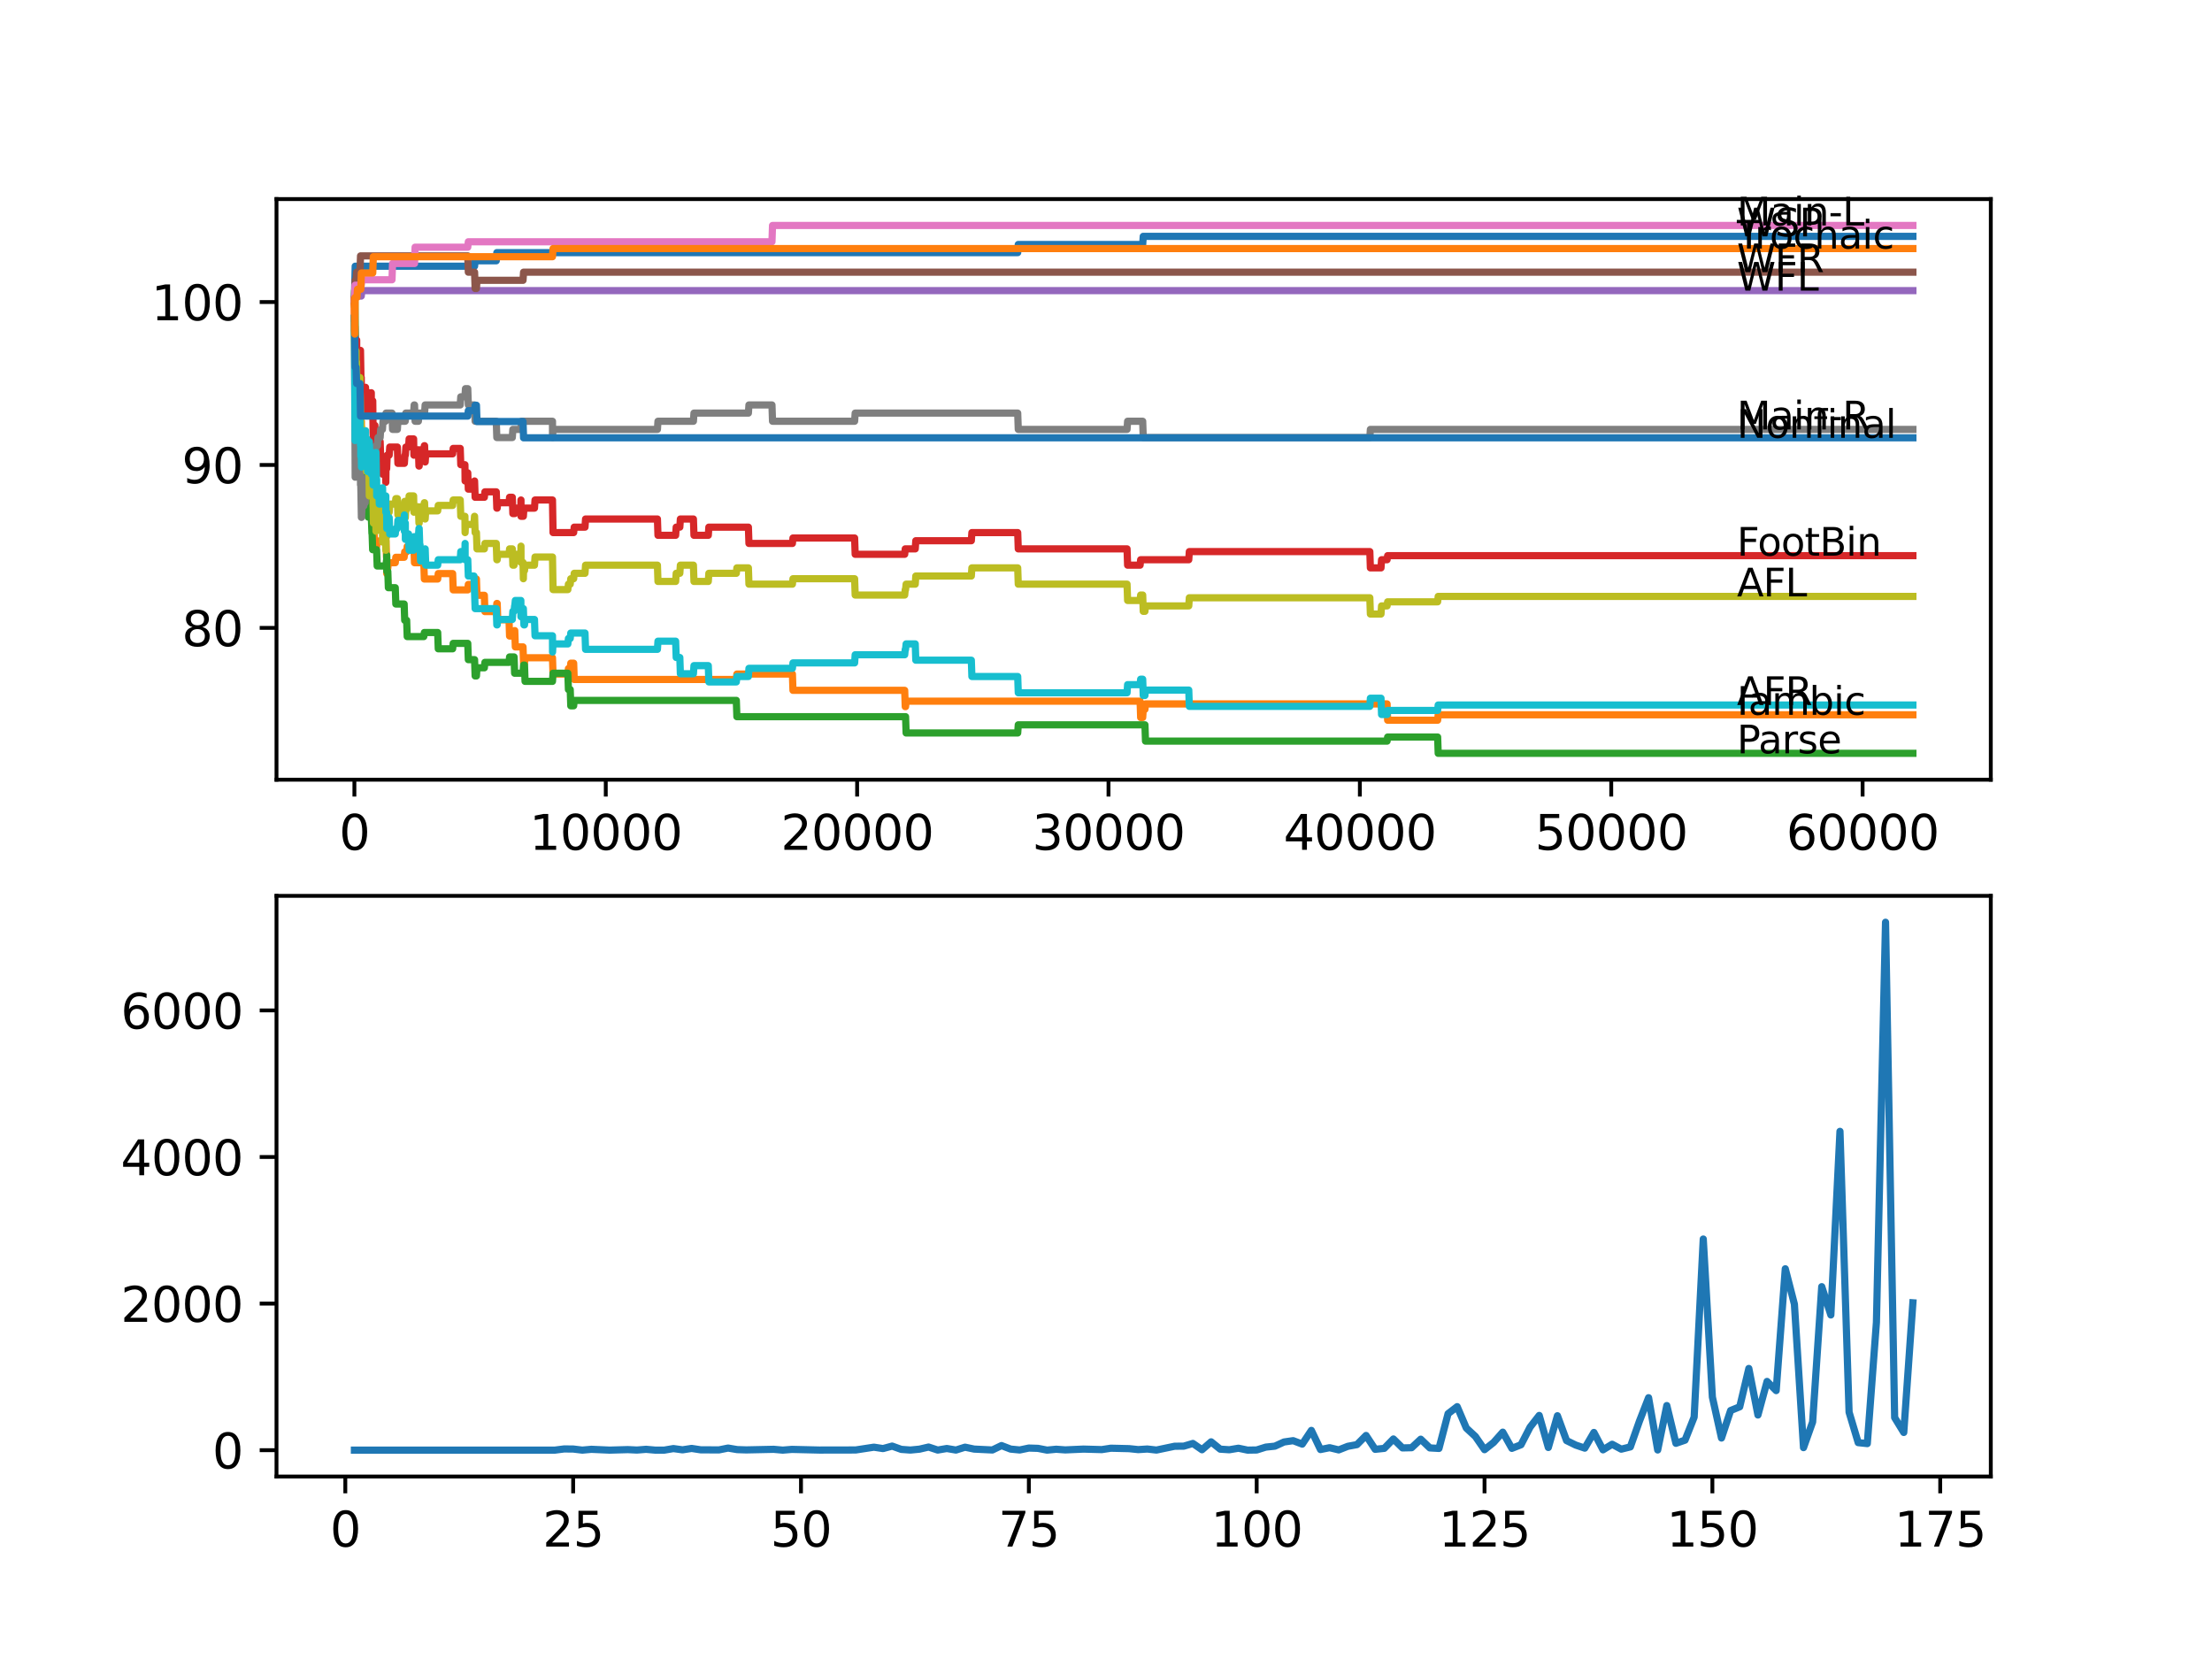 <?xml version="1.0" encoding="utf-8" standalone="no"?>
<!DOCTYPE svg PUBLIC "-//W3C//DTD SVG 1.1//EN"
  "http://www.w3.org/Graphics/SVG/1.1/DTD/svg11.dtd">
<svg xmlns:xlink="http://www.w3.org/1999/xlink" width="460.8pt" height="345.6pt" viewBox="0 0 460.8 345.6" xmlns="http://www.w3.org/2000/svg" version="1.1">
 <defs>
  <style type="text/css">*{stroke-linejoin: round; stroke-linecap: butt}</style>
 </defs>
 <g id="figure_1">
  <g id="patch_1">
   <path d="M 0 345.6 
L 460.8 345.6 
L 460.8 0 
L 0 0 
z
" style="fill: #ffffff"/>
  </g>
  <g id="axes_1">
   <g id="patch_2">
    <path d="M 57.6 162.432 
L 414.72 162.432 
L 414.72 41.472 
L 57.6 41.472 
z
" style="fill: #ffffff"/>
   </g>
   <g id="matplotlib.axis_1">
    <g id="xtick_1">
     <g id="line2d_1">
      <defs>
       <path id="m7622528034" d="M 0 0 
L 0 3.5 
" style="stroke: #000000; stroke-width: 0.8"/>
      </defs>
      <g>
       <use xlink:href="#m7622528034" x="73.827" y="162.432" style="stroke: #000000; stroke-width: 0.8"/>
      </g>
     </g>
     <g id="text_1">
      <!-- 0 -->
      <g transform="translate(70.646 177.03)scale(0.1 -0.1)">
       <defs>
        <path id="DejaVuSans-30" d="M 2034 4250 
Q 1547 4250 1301 3770 
Q 1056 3291 1056 2328 
Q 1056 1369 1301 889 
Q 1547 409 2034 409 
Q 2525 409 2770 889 
Q 3016 1369 3016 2328 
Q 3016 3291 2770 3770 
Q 2525 4250 2034 4250 
z
M 2034 4750 
Q 2819 4750 3233 4129 
Q 3647 3509 3647 2328 
Q 3647 1150 3233 529 
Q 2819 -91 2034 -91 
Q 1250 -91 836 529 
Q 422 1150 422 2328 
Q 422 3509 836 4129 
Q 1250 4750 2034 4750 
z
" transform="scale(0.016)"/>
       </defs>
       <use xlink:href="#DejaVuSans-30"/>
      </g>
     </g>
    </g>
    <g id="xtick_2">
     <g id="line2d_2">
      <g>
       <use xlink:href="#m7622528034" x="126.192" y="162.432" style="stroke: #000000; stroke-width: 0.8"/>
      </g>
     </g>
     <g id="text_2">
      <!-- 10000 -->
      <g transform="translate(110.286 177.03)scale(0.1 -0.1)">
       <defs>
        <path id="DejaVuSans-31" d="M 794 531 
L 1825 531 
L 1825 4091 
L 703 3866 
L 703 4441 
L 1819 4666 
L 2450 4666 
L 2450 531 
L 3481 531 
L 3481 0 
L 794 0 
L 794 531 
z
" transform="scale(0.016)"/>
       </defs>
       <use xlink:href="#DejaVuSans-31"/>
       <use xlink:href="#DejaVuSans-30" x="63.623"/>
       <use xlink:href="#DejaVuSans-30" x="127.246"/>
       <use xlink:href="#DejaVuSans-30" x="190.869"/>
       <use xlink:href="#DejaVuSans-30" x="254.492"/>
      </g>
     </g>
    </g>
    <g id="xtick_3">
     <g id="line2d_3">
      <g>
       <use xlink:href="#m7622528034" x="178.556" y="162.432" style="stroke: #000000; stroke-width: 0.8"/>
      </g>
     </g>
     <g id="text_3">
      <!-- 20000 -->
      <g transform="translate(162.65 177.03)scale(0.1 -0.1)">
       <defs>
        <path id="DejaVuSans-32" d="M 1228 531 
L 3431 531 
L 3431 0 
L 469 0 
L 469 531 
Q 828 903 1448 1529 
Q 2069 2156 2228 2338 
Q 2531 2678 2651 2914 
Q 2772 3150 2772 3378 
Q 2772 3750 2511 3984 
Q 2250 4219 1831 4219 
Q 1534 4219 1204 4116 
Q 875 4013 500 3803 
L 500 4441 
Q 881 4594 1212 4672 
Q 1544 4750 1819 4750 
Q 2544 4750 2975 4387 
Q 3406 4025 3406 3419 
Q 3406 3131 3298 2873 
Q 3191 2616 2906 2266 
Q 2828 2175 2409 1742 
Q 1991 1309 1228 531 
z
" transform="scale(0.016)"/>
       </defs>
       <use xlink:href="#DejaVuSans-32"/>
       <use xlink:href="#DejaVuSans-30" x="63.623"/>
       <use xlink:href="#DejaVuSans-30" x="127.246"/>
       <use xlink:href="#DejaVuSans-30" x="190.869"/>
       <use xlink:href="#DejaVuSans-30" x="254.492"/>
      </g>
     </g>
    </g>
    <g id="xtick_4">
     <g id="line2d_4">
      <g>
       <use xlink:href="#m7622528034" x="230.921" y="162.432" style="stroke: #000000; stroke-width: 0.8"/>
      </g>
     </g>
     <g id="text_4">
      <!-- 30000 -->
      <g transform="translate(215.015 177.03)scale(0.1 -0.1)">
       <defs>
        <path id="DejaVuSans-33" d="M 2597 2516 
Q 3050 2419 3304 2112 
Q 3559 1806 3559 1356 
Q 3559 666 3084 287 
Q 2609 -91 1734 -91 
Q 1441 -91 1130 -33 
Q 819 25 488 141 
L 488 750 
Q 750 597 1062 519 
Q 1375 441 1716 441 
Q 2309 441 2620 675 
Q 2931 909 2931 1356 
Q 2931 1769 2642 2001 
Q 2353 2234 1838 2234 
L 1294 2234 
L 1294 2753 
L 1863 2753 
Q 2328 2753 2575 2939 
Q 2822 3125 2822 3475 
Q 2822 3834 2567 4026 
Q 2313 4219 1838 4219 
Q 1578 4219 1281 4162 
Q 984 4106 628 3988 
L 628 4550 
Q 988 4650 1302 4700 
Q 1616 4750 1894 4750 
Q 2613 4750 3031 4423 
Q 3450 4097 3450 3541 
Q 3450 3153 3228 2886 
Q 3006 2619 2597 2516 
z
" transform="scale(0.016)"/>
       </defs>
       <use xlink:href="#DejaVuSans-33"/>
       <use xlink:href="#DejaVuSans-30" x="63.623"/>
       <use xlink:href="#DejaVuSans-30" x="127.246"/>
       <use xlink:href="#DejaVuSans-30" x="190.869"/>
       <use xlink:href="#DejaVuSans-30" x="254.492"/>
      </g>
     </g>
    </g>
    <g id="xtick_5">
     <g id="line2d_5">
      <g>
       <use xlink:href="#m7622528034" x="283.285" y="162.432" style="stroke: #000000; stroke-width: 0.8"/>
      </g>
     </g>
     <g id="text_5">
      <!-- 40000 -->
      <g transform="translate(267.379 177.03)scale(0.1 -0.1)">
       <defs>
        <path id="DejaVuSans-34" d="M 2419 4116 
L 825 1625 
L 2419 1625 
L 2419 4116 
z
M 2253 4666 
L 3047 4666 
L 3047 1625 
L 3713 1625 
L 3713 1100 
L 3047 1100 
L 3047 0 
L 2419 0 
L 2419 1100 
L 313 1100 
L 313 1709 
L 2253 4666 
z
" transform="scale(0.016)"/>
       </defs>
       <use xlink:href="#DejaVuSans-34"/>
       <use xlink:href="#DejaVuSans-30" x="63.623"/>
       <use xlink:href="#DejaVuSans-30" x="127.246"/>
       <use xlink:href="#DejaVuSans-30" x="190.869"/>
       <use xlink:href="#DejaVuSans-30" x="254.492"/>
      </g>
     </g>
    </g>
    <g id="xtick_6">
     <g id="line2d_6">
      <g>
       <use xlink:href="#m7622528034" x="335.65" y="162.432" style="stroke: #000000; stroke-width: 0.8"/>
      </g>
     </g>
     <g id="text_6">
      <!-- 50000 -->
      <g transform="translate(319.744 177.03)scale(0.1 -0.1)">
       <defs>
        <path id="DejaVuSans-35" d="M 691 4666 
L 3169 4666 
L 3169 4134 
L 1269 4134 
L 1269 2991 
Q 1406 3038 1543 3061 
Q 1681 3084 1819 3084 
Q 2600 3084 3056 2656 
Q 3513 2228 3513 1497 
Q 3513 744 3044 326 
Q 2575 -91 1722 -91 
Q 1428 -91 1123 -41 
Q 819 9 494 109 
L 494 744 
Q 775 591 1075 516 
Q 1375 441 1709 441 
Q 2250 441 2565 725 
Q 2881 1009 2881 1497 
Q 2881 1984 2565 2268 
Q 2250 2553 1709 2553 
Q 1456 2553 1204 2497 
Q 953 2441 691 2322 
L 691 4666 
z
" transform="scale(0.016)"/>
       </defs>
       <use xlink:href="#DejaVuSans-35"/>
       <use xlink:href="#DejaVuSans-30" x="63.623"/>
       <use xlink:href="#DejaVuSans-30" x="127.246"/>
       <use xlink:href="#DejaVuSans-30" x="190.869"/>
       <use xlink:href="#DejaVuSans-30" x="254.492"/>
      </g>
     </g>
    </g>
    <g id="xtick_7">
     <g id="line2d_7">
      <g>
       <use xlink:href="#m7622528034" x="388.014" y="162.432" style="stroke: #000000; stroke-width: 0.8"/>
      </g>
     </g>
     <g id="text_7">
      <!-- 60000 -->
      <g transform="translate(372.108 177.03)scale(0.1 -0.1)">
       <defs>
        <path id="DejaVuSans-36" d="M 2113 2584 
Q 1688 2584 1439 2293 
Q 1191 2003 1191 1497 
Q 1191 994 1439 701 
Q 1688 409 2113 409 
Q 2538 409 2786 701 
Q 3034 994 3034 1497 
Q 3034 2003 2786 2293 
Q 2538 2584 2113 2584 
z
M 3366 4563 
L 3366 3988 
Q 3128 4100 2886 4159 
Q 2644 4219 2406 4219 
Q 1781 4219 1451 3797 
Q 1122 3375 1075 2522 
Q 1259 2794 1537 2939 
Q 1816 3084 2150 3084 
Q 2853 3084 3261 2657 
Q 3669 2231 3669 1497 
Q 3669 778 3244 343 
Q 2819 -91 2113 -91 
Q 1303 -91 875 529 
Q 447 1150 447 2328 
Q 447 3434 972 4092 
Q 1497 4750 2381 4750 
Q 2619 4750 2861 4703 
Q 3103 4656 3366 4563 
z
" transform="scale(0.016)"/>
       </defs>
       <use xlink:href="#DejaVuSans-36"/>
       <use xlink:href="#DejaVuSans-30" x="63.623"/>
       <use xlink:href="#DejaVuSans-30" x="127.246"/>
       <use xlink:href="#DejaVuSans-30" x="190.869"/>
       <use xlink:href="#DejaVuSans-30" x="254.492"/>
      </g>
     </g>
    </g>
   </g>
   <g id="matplotlib.axis_2">
    <g id="ytick_1">
     <g id="line2d_8">
      <defs>
       <path id="m849cda54c0" d="M 0 0 
L -3.5 0 
" style="stroke: #000000; stroke-width: 0.8"/>
      </defs>
      <g>
       <use xlink:href="#m849cda54c0" x="57.6" y="130.8" style="stroke: #000000; stroke-width: 0.8"/>
      </g>
     </g>
     <g id="text_8">
      <!-- 80 -->
      <g transform="translate(37.875 134.6)scale(0.1 -0.1)">
       <defs>
        <path id="DejaVuSans-38" d="M 2034 2216 
Q 1584 2216 1326 1975 
Q 1069 1734 1069 1313 
Q 1069 891 1326 650 
Q 1584 409 2034 409 
Q 2484 409 2743 651 
Q 3003 894 3003 1313 
Q 3003 1734 2745 1975 
Q 2488 2216 2034 2216 
z
M 1403 2484 
Q 997 2584 770 2862 
Q 544 3141 544 3541 
Q 544 4100 942 4425 
Q 1341 4750 2034 4750 
Q 2731 4750 3128 4425 
Q 3525 4100 3525 3541 
Q 3525 3141 3298 2862 
Q 3072 2584 2669 2484 
Q 3125 2378 3379 2068 
Q 3634 1759 3634 1313 
Q 3634 634 3220 271 
Q 2806 -91 2034 -91 
Q 1263 -91 848 271 
Q 434 634 434 1313 
Q 434 1759 690 2068 
Q 947 2378 1403 2484 
z
M 1172 3481 
Q 1172 3119 1398 2916 
Q 1625 2713 2034 2713 
Q 2441 2713 2670 2916 
Q 2900 3119 2900 3481 
Q 2900 3844 2670 4047 
Q 2441 4250 2034 4250 
Q 1625 4250 1398 4047 
Q 1172 3844 1172 3481 
z
" transform="scale(0.016)"/>
       </defs>
       <use xlink:href="#DejaVuSans-38"/>
       <use xlink:href="#DejaVuSans-30" x="63.623"/>
      </g>
     </g>
    </g>
    <g id="ytick_2">
     <g id="line2d_9">
      <g>
       <use xlink:href="#m849cda54c0" x="57.6" y="96.861" style="stroke: #000000; stroke-width: 0.8"/>
      </g>
     </g>
     <g id="text_9">
      <!-- 90 -->
      <g transform="translate(37.875 100.66)scale(0.1 -0.1)">
       <defs>
        <path id="DejaVuSans-39" d="M 703 97 
L 703 672 
Q 941 559 1184 500 
Q 1428 441 1663 441 
Q 2288 441 2617 861 
Q 2947 1281 2994 2138 
Q 2813 1869 2534 1725 
Q 2256 1581 1919 1581 
Q 1219 1581 811 2004 
Q 403 2428 403 3163 
Q 403 3881 828 4315 
Q 1253 4750 1959 4750 
Q 2769 4750 3195 4129 
Q 3622 3509 3622 2328 
Q 3622 1225 3098 567 
Q 2575 -91 1691 -91 
Q 1453 -91 1209 -44 
Q 966 3 703 97 
z
M 1959 2075 
Q 2384 2075 2632 2365 
Q 2881 2656 2881 3163 
Q 2881 3666 2632 3958 
Q 2384 4250 1959 4250 
Q 1534 4250 1286 3958 
Q 1038 3666 1038 3163 
Q 1038 2656 1286 2365 
Q 1534 2075 1959 2075 
z
" transform="scale(0.016)"/>
       </defs>
       <use xlink:href="#DejaVuSans-39"/>
       <use xlink:href="#DejaVuSans-30" x="63.623"/>
      </g>
     </g>
    </g>
    <g id="ytick_3">
     <g id="line2d_10">
      <g>
       <use xlink:href="#m849cda54c0" x="57.6" y="62.922" style="stroke: #000000; stroke-width: 0.8"/>
      </g>
     </g>
     <g id="text_10">
      <!-- 100 -->
      <g transform="translate(31.512 66.721)scale(0.1 -0.1)">
       <use xlink:href="#DejaVuSans-31"/>
       <use xlink:href="#DejaVuSans-30" x="63.623"/>
       <use xlink:href="#DejaVuSans-30" x="127.246"/>
      </g>
     </g>
    </g>
   </g>
   <g id="line2d_11">
    <path d="M 73.833 62.356 
L 73.995 55.455 
L 98.863 55.455 
L 98.978 54.324 
L 103.382 54.324 
L 103.497 52.627 
L 212.007 52.627 
L 212.122 50.93 
L 238.043 50.93 
L 238.158 49.233 
L 398.487 49.233 
L 398.487 49.233 
" clip-path="url(#p5ede2d293b)" style="fill: none; stroke: #1f77b4; stroke-width: 1.5; stroke-linecap: square"/>
   </g>
   <g id="line2d_12">
    <path d="M 73.833 62.356 
L 73.943 75.366 
L 73.958 74.235 
L 73.964 74.235 
L 73.969 73.104 
L 74.006 85.548 
L 74.021 85.548 
L 74.173 85.548 
L 74.241 84.417 
L 74.246 87.811 
L 74.273 87.811 
L 74.356 87.811 
L 74.424 91.205 
L 74.466 90.073 
L 74.545 90.073 
L 74.571 93.467 
L 74.655 92.336 
L 74.723 92.336 
L 74.749 91.205 
L 74.754 94.598 
L 74.822 94.598 
L 74.964 94.598 
L 75.079 92.901 
L 75.095 92.901 
L 75.21 90.073 
L 75.22 90.073 
L 75.288 87.811 
L 75.257 92.336 
L 75.309 91.205 
L 75.43 97.992 
L 75.461 97.992 
L 75.576 101.386 
L 75.676 101.386 
L 75.791 100.255 
L 75.906 103.649 
L 76.451 103.649 
L 76.461 102.518 
L 76.467 105.912 
L 76.55 105.912 
L 76.592 105.912 
L 76.708 104.78 
L 77.514 104.78 
L 77.629 103.649 
L 77.865 103.649 
L 77.99 113.831 
L 78.457 113.831 
L 78.572 112.699 
L 80.404 112.699 
L 80.52 116.093 
L 80.551 116.093 
L 80.567 119.487 
L 80.661 118.356 
L 80.787 118.356 
L 80.902 117.225 
L 82.342 117.225 
L 82.457 116.093 
L 84.19 116.093 
L 84.306 114.962 
L 84.714 114.962 
L 84.829 113.831 
L 86.227 113.831 
L 86.343 117.225 
L 88.285 117.225 
L 88.401 120.619 
L 91.181 120.619 
L 91.296 119.487 
L 94.292 119.487 
L 94.407 122.881 
L 97.444 122.881 
L 97.559 121.75 
L 98.863 121.75 
L 98.978 120.619 
L 99.25 120.619 
L 99.366 124.013 
L 100.9 124.013 
L 101.015 127.407 
L 103.382 127.407 
L 103.497 125.71 
L 103.576 125.71 
L 103.691 129.104 
L 106.037 129.104 
L 106.152 132.497 
L 107.089 132.497 
L 107.205 131.366 
L 107.236 131.366 
L 107.351 134.76 
L 108.954 134.76 
L 109.069 138.154 
L 109.263 138.154 
L 109.378 137.023 
L 115.091 137.023 
L 115.206 140.417 
L 118.295 140.417 
L 118.411 139.285 
L 118.788 139.285 
L 118.903 138.154 
L 119.505 138.154 
L 119.62 141.548 
L 153.39 141.548 
L 153.505 140.417 
L 165.073 140.417 
L 165.188 143.811 
L 188.464 143.811 
L 188.579 147.205 
L 188.647 147.205 
L 188.762 146.073 
L 237.503 146.073 
L 237.618 149.467 
L 238.043 149.467 
L 238.158 147.77 
L 238.514 147.77 
L 238.629 146.639 
L 288.956 146.639 
L 289.072 150.033 
L 299.487 150.033 
L 299.602 148.901 
L 398.487 148.901 
L 398.487 148.901 
" clip-path="url(#p5ede2d293b)" style="fill: none; stroke: #ff7f0e; stroke-width: 1.5; stroke-linecap: square"/>
   </g>
   <g id="line2d_13">
    <path d="M 73.833 62.356 
L 73.88 60.546 
L 73.885 63.94 
L 73.927 62.809 
L 74.047 71.859 
L 74.089 71.859 
L 74.178 78.647 
L 74.205 76.95 
L 74.241 76.95 
L 74.273 75.819 
L 74.278 79.213 
L 74.341 79.213 
L 74.346 79.213 
L 74.461 84.304 
L 74.545 84.304 
L 74.571 83.172 
L 74.576 86.566 
L 74.644 86.566 
L 74.723 86.566 
L 74.749 89.96 
L 74.838 89.281 
L 74.922 89.281 
L 74.985 96.069 
L 75.037 94.372 
L 75.158 94.372 
L 75.278 103.423 
L 75.288 103.423 
L 75.409 100.481 
L 75.461 100.481 
L 75.576 99.35 
L 75.676 99.35 
L 75.791 102.744 
L 75.906 102.065 
L 76.451 102.065 
L 76.461 105.459 
L 76.561 104.328 
L 76.592 104.328 
L 76.708 107.722 
L 77.362 107.722 
L 77.477 111.116 
L 77.514 111.116 
L 77.629 114.51 
L 78.457 114.51 
L 78.572 117.904 
L 80.404 117.904 
L 80.52 116.772 
L 80.551 116.772 
L 80.567 115.641 
L 80.572 119.035 
L 80.651 119.035 
L 80.787 119.035 
L 80.902 122.429 
L 82.342 122.429 
L 82.457 125.823 
L 84.19 125.823 
L 84.306 129.217 
L 84.714 129.217 
L 84.829 132.611 
L 88.285 132.611 
L 88.401 131.762 
L 91.181 131.762 
L 91.296 135.156 
L 94.292 135.156 
L 94.407 134.025 
L 97.444 134.025 
L 97.559 137.419 
L 98.863 137.419 
L 98.978 140.813 
L 99.25 140.813 
L 99.366 139.116 
L 100.9 139.116 
L 101.015 137.984 
L 106.037 137.984 
L 106.152 136.853 
L 107.089 136.853 
L 107.205 140.247 
L 108.954 140.247 
L 109.069 138.55 
L 109.263 138.55 
L 109.378 141.944 
L 115.091 141.944 
L 115.206 140.247 
L 118.295 140.247 
L 118.411 143.641 
L 118.788 143.641 
L 118.903 147.035 
L 119.505 147.035 
L 119.62 145.904 
L 153.39 145.904 
L 153.505 149.297 
L 188.647 149.297 
L 188.762 152.691 
L 212.007 152.691 
L 212.122 150.994 
L 238.514 150.994 
L 238.629 154.388 
L 288.956 154.388 
L 289.072 153.54 
L 299.487 153.54 
L 299.602 156.934 
L 398.487 156.934 
L 398.487 156.934 
" clip-path="url(#p5ede2d293b)" style="fill: none; stroke: #2ca02c; stroke-width: 1.5; stroke-linecap: square"/>
   </g>
   <g id="line2d_14">
    <path d="M 73.833 62.922 
L 73.838 62.922 
L 73.869 62.073 
L 73.885 68.861 
L 73.917 68.013 
L 73.927 68.013 
L 73.969 75.366 
L 74.042 71.972 
L 74.241 71.972 
L 74.304 70.841 
L 74.309 74.235 
L 74.341 74.235 
L 74.346 74.235 
L 74.356 73.386 
L 74.362 76.78 
L 74.451 75.083 
L 74.545 75.083 
L 74.66 73.952 
L 74.697 73.952 
L 74.723 77.346 
L 74.775 73.839 
L 74.807 73.839 
L 74.922 73.839 
L 75.037 72.99 
L 75.095 72.99 
L 75.215 79.778 
L 75.252 79.778 
L 75.257 78.647 
L 75.273 85.435 
L 75.346 82.493 
L 75.461 82.493 
L 75.576 81.362 
L 75.791 81.362 
L 75.906 80.683 
L 76.142 80.683 
L 76.257 85.774 
L 76.451 85.774 
L 76.571 83.512 
L 76.582 83.512 
L 76.697 81.815 
L 76.922 81.815 
L 76.938 85.209 
L 77.032 83.512 
L 77.268 83.512 
L 77.346 81.815 
L 77.352 85.209 
L 77.373 85.209 
L 77.645 85.209 
L 77.65 83.512 
L 77.723 90.299 
L 77.739 90.299 
L 77.786 93.693 
L 77.849 91.996 
L 77.865 91.996 
L 77.99 88.603 
L 78.095 88.603 
L 78.21 91.996 
L 78.221 91.996 
L 78.331 95.39 
L 78.451 91.996 
L 78.467 91.996 
L 78.582 90.299 
L 78.619 90.299 
L 78.734 93.693 
L 78.902 93.693 
L 79.017 91.996 
L 79.19 91.996 
L 79.305 95.39 
L 79.671 95.39 
L 79.703 98.784 
L 79.781 97.087 
L 80.3 97.087 
L 80.373 100.481 
L 80.41 97.653 
L 80.546 97.653 
L 80.661 94.825 
L 81.075 94.825 
L 81.19 93.128 
L 82.777 93.128 
L 82.892 96.522 
L 84.238 96.522 
L 84.353 94.825 
L 84.437 94.825 
L 84.552 93.128 
L 85.112 93.128 
L 85.227 91.431 
L 86.165 91.431 
L 86.227 94.825 
L 86.275 93.693 
L 87.159 93.693 
L 87.275 97.087 
L 87.322 97.087 
L 87.437 95.39 
L 87.5 95.39 
L 87.615 93.693 
L 88.285 93.693 
L 88.401 92.845 
L 88.448 92.845 
L 88.563 96.239 
L 88.573 96.239 
L 88.689 94.542 
L 94.292 94.542 
L 94.407 93.411 
L 95.873 93.411 
L 95.988 96.805 
L 96.852 96.805 
L 96.889 100.198 
L 96.962 98.501 
L 97.444 98.501 
L 97.559 101.895 
L 98.732 101.895 
L 98.847 100.198 
L 98.863 100.198 
L 98.978 103.592 
L 100.9 103.592 
L 101.015 102.461 
L 103.382 102.461 
L 103.497 105.855 
L 103.576 105.855 
L 103.691 104.724 
L 106.037 104.724 
L 106.152 103.592 
L 106.723 103.592 
L 106.838 106.986 
L 107.236 106.986 
L 107.351 105.855 
L 108.503 105.855 
L 108.529 104.158 
L 108.535 107.552 
L 108.608 107.552 
L 109.027 107.552 
L 109.142 105.855 
L 111.341 105.855 
L 111.457 104.158 
L 115.091 104.158 
L 115.211 110.946 
L 119.505 110.946 
L 119.62 109.815 
L 121.867 109.815 
L 121.982 108.118 
L 136.953 108.118 
L 137.068 111.512 
L 140.749 111.512 
L 140.864 109.815 
L 141.619 109.815 
L 141.734 108.118 
L 144.451 108.118 
L 144.567 111.512 
L 147.551 111.512 
L 147.667 109.815 
L 155.904 109.815 
L 156.019 113.209 
L 165.073 113.209 
L 165.188 112.077 
L 178.033 112.077 
L 178.148 115.471 
L 188.464 115.471 
L 188.579 114.34 
L 190.663 114.34 
L 190.778 112.643 
L 202.346 112.643 
L 202.461 110.946 
L 212.007 110.946 
L 212.122 114.34 
L 234.785 114.34 
L 234.901 117.734 
L 237.503 117.734 
L 237.618 116.603 
L 247.641 116.603 
L 247.756 114.906 
L 285.359 114.906 
L 285.474 118.299 
L 287.689 118.299 
L 287.804 116.603 
L 288.956 116.603 
L 289.072 115.754 
L 398.487 115.754 
L 398.487 115.754 
" clip-path="url(#p5ede2d293b)" style="fill: none; stroke: #d62728; stroke-width: 1.5; stroke-linecap: square"/>
   </g>
   <g id="line2d_15">
    <path d="M 73.833 62.356 
L 73.948 61.677 
L 75.257 61.677 
L 75.372 60.546 
L 398.487 60.546 
L 398.487 60.546 
" clip-path="url(#p5ede2d293b)" style="fill: none; stroke: #9467bd; stroke-width: 1.5; stroke-linecap: square"/>
   </g>
   <g id="line2d_16">
    <path d="M 73.833 62.356 
L 73.864 62.356 
L 73.985 58.396 
L 74.178 58.396 
L 74.294 56.699 
L 74.985 56.699 
L 75.105 53.306 
L 97.444 53.306 
L 97.559 56.699 
L 98.863 56.699 
L 98.978 60.093 
L 99.25 60.093 
L 99.366 58.396 
L 108.954 58.396 
L 109.069 56.699 
L 398.487 56.699 
L 398.487 56.699 
" clip-path="url(#p5ede2d293b)" style="fill: none; stroke: #8c564b; stroke-width: 1.5; stroke-linecap: square"/>
   </g>
   <g id="line2d_17">
    <path d="M 73.833 62.356 
L 73.964 59.415 
L 75.257 59.415 
L 75.372 58.283 
L 81.661 58.283 
L 81.776 54.889 
L 86.358 54.889 
L 86.474 51.495 
L 97.444 51.495 
L 97.559 50.364 
L 160.815 50.364 
L 160.931 46.97 
L 398.487 46.97 
L 398.487 46.97 
" clip-path="url(#p5ede2d293b)" style="fill: none; stroke: #e377c2; stroke-width: 1.5; stroke-linecap: square"/>
   </g>
   <g id="line2d_18">
    <path d="M 73.833 66.316 
L 73.99 99.407 
L 74.089 99.407 
L 74.205 98.275 
L 74.267 98.275 
L 74.356 94.033 
L 74.377 97.427 
L 74.419 97.427 
L 74.534 95.73 
L 74.697 95.73 
L 74.723 94.033 
L 74.728 97.427 
L 74.801 96.748 
L 74.922 96.748 
L 74.964 95.899 
L 74.969 99.293 
L 75.016 99.293 
L 75.027 99.293 
L 75.095 97.596 
L 75.1 100.99 
L 75.131 100.99 
L 75.163 100.99 
L 75.283 107.778 
L 75.309 107.778 
L 75.435 105.403 
L 75.791 105.403 
L 75.906 104.724 
L 76.084 104.724 
L 76.205 101.33 
L 76.226 101.33 
L 76.341 99.633 
L 76.451 99.633 
L 76.566 103.027 
L 76.807 103.027 
L 76.933 97.936 
L 77.346 97.936 
L 77.462 96.239 
L 77.65 96.239 
L 77.718 99.633 
L 77.76 96.239 
L 78.095 96.239 
L 78.21 94.542 
L 78.221 94.542 
L 78.336 92.845 
L 78.619 92.845 
L 78.734 91.148 
L 79.19 91.148 
L 79.305 89.451 
L 79.671 89.451 
L 79.787 87.754 
L 80.3 87.754 
L 80.415 86.057 
L 81.661 86.057 
L 81.776 89.451 
L 82.777 89.451 
L 82.892 87.754 
L 84.416 87.754 
L 84.531 86.057 
L 86.165 86.057 
L 86.28 84.36 
L 86.358 84.36 
L 86.474 87.754 
L 87.159 87.754 
L 87.275 86.057 
L 88.448 86.057 
L 88.563 84.36 
L 95.873 84.36 
L 95.988 82.663 
L 96.852 82.663 
L 96.967 80.966 
L 97.444 80.966 
L 97.559 84.36 
L 98.863 84.36 
L 98.978 87.754 
L 103.382 87.754 
L 103.497 91.148 
L 106.723 91.148 
L 106.838 89.451 
L 108.529 89.451 
L 108.645 87.754 
L 115.091 87.754 
L 115.106 91.148 
L 115.201 89.451 
L 136.953 89.451 
L 137.068 87.754 
L 144.451 87.754 
L 144.567 86.057 
L 155.904 86.057 
L 156.019 84.36 
L 160.815 84.36 
L 160.931 87.754 
L 178.033 87.754 
L 178.148 86.057 
L 212.007 86.057 
L 212.122 89.451 
L 234.785 89.451 
L 234.901 87.754 
L 238.043 87.754 
L 238.158 91.148 
L 285.359 91.148 
L 285.474 89.451 
L 398.487 89.451 
L 398.487 89.451 
" clip-path="url(#p5ede2d293b)" style="fill: none; stroke: #7f7f7f; stroke-width: 1.5; stroke-linecap: square"/>
   </g>
   <g id="line2d_19">
    <path d="M 73.833 66.316 
L 73.964 81.023 
L 74.105 74.235 
L 74.173 74.235 
L 74.178 73.104 
L 74.184 76.497 
L 74.267 75.366 
L 74.388 83.003 
L 74.419 83.003 
L 74.424 86.396 
L 74.529 83.568 
L 74.545 83.568 
L 74.665 81.306 
L 74.697 81.306 
L 74.723 84.699 
L 74.775 81.192 
L 74.807 81.192 
L 74.922 81.192 
L 74.985 78.647 
L 74.99 82.041 
L 75.027 82.041 
L 75.147 88.829 
L 75.158 88.829 
L 75.163 87.697 
L 75.168 91.091 
L 75.268 88.829 
L 75.383 92.675 
L 75.461 92.675 
L 75.576 91.544 
L 75.676 91.544 
L 75.791 90.413 
L 75.906 89.734 
L 76.084 89.734 
L 76.152 96.522 
L 76.2 94.825 
L 76.226 94.825 
L 76.341 98.219 
L 76.451 98.219 
L 76.571 95.956 
L 76.582 95.956 
L 76.697 93.128 
L 76.807 93.128 
L 76.933 103.31 
L 76.938 103.31 
L 77.053 101.613 
L 77.268 101.613 
L 77.346 99.916 
L 77.352 103.31 
L 77.378 101.613 
L 77.514 101.613 
L 77.629 100.481 
L 77.645 100.481 
L 77.65 98.784 
L 77.723 105.572 
L 77.739 105.572 
L 77.786 108.966 
L 77.849 107.269 
L 77.865 107.269 
L 77.99 103.875 
L 78.095 103.875 
L 78.21 107.269 
L 78.221 107.269 
L 78.331 110.663 
L 78.451 107.269 
L 78.457 107.269 
L 78.577 104.441 
L 78.619 104.441 
L 78.734 107.835 
L 78.902 107.835 
L 79.017 106.138 
L 79.19 106.138 
L 79.305 109.532 
L 79.671 109.532 
L 79.703 112.926 
L 79.781 111.229 
L 80.3 111.229 
L 80.373 114.623 
L 80.41 111.794 
L 80.546 111.794 
L 80.666 107.835 
L 80.787 107.835 
L 80.902 106.704 
L 81.075 106.704 
L 81.19 105.007 
L 82.342 105.007 
L 82.457 103.875 
L 82.777 103.875 
L 82.892 107.269 
L 84.19 107.269 
L 84.311 104.441 
L 84.416 104.441 
L 84.437 107.835 
L 84.526 106.138 
L 84.714 106.138 
L 84.829 105.007 
L 85.112 105.007 
L 85.227 103.31 
L 86.165 103.31 
L 86.227 106.704 
L 86.275 105.572 
L 87.159 105.572 
L 87.275 108.966 
L 87.322 108.966 
L 87.437 107.269 
L 87.5 107.269 
L 87.615 105.572 
L 88.285 105.572 
L 88.401 104.724 
L 88.448 104.724 
L 88.563 108.118 
L 88.573 108.118 
L 88.689 106.421 
L 91.181 106.421 
L 91.296 105.289 
L 94.292 105.289 
L 94.407 104.158 
L 95.873 104.158 
L 95.988 107.552 
L 96.852 107.552 
L 96.889 110.946 
L 96.962 109.249 
L 98.732 109.249 
L 98.847 107.552 
L 98.863 107.552 
L 98.978 110.946 
L 99.25 110.946 
L 99.366 114.34 
L 100.9 114.34 
L 101.015 113.209 
L 103.382 113.209 
L 103.497 116.603 
L 103.576 116.603 
L 103.691 115.471 
L 106.037 115.471 
L 106.152 114.34 
L 106.723 114.34 
L 106.838 117.734 
L 107.089 117.734 
L 107.205 116.603 
L 107.236 116.603 
L 107.351 115.471 
L 108.503 115.471 
L 108.529 113.774 
L 108.535 117.168 
L 108.608 117.168 
L 108.954 117.168 
L 109.027 120.562 
L 109.064 118.865 
L 109.263 118.865 
L 109.378 117.734 
L 111.341 117.734 
L 111.457 116.037 
L 115.091 116.037 
L 115.211 122.825 
L 118.295 122.825 
L 118.411 121.693 
L 118.788 121.693 
L 118.903 120.562 
L 119.505 120.562 
L 119.62 119.431 
L 121.867 119.431 
L 121.982 117.734 
L 136.953 117.734 
L 137.068 121.128 
L 140.749 121.128 
L 140.864 119.431 
L 141.619 119.431 
L 141.734 117.734 
L 144.451 117.734 
L 144.567 121.128 
L 147.551 121.128 
L 147.667 119.431 
L 153.39 119.431 
L 153.505 118.299 
L 155.904 118.299 
L 156.019 121.693 
L 165.073 121.693 
L 165.188 120.562 
L 178.033 120.562 
L 178.148 123.956 
L 188.464 123.956 
L 188.579 122.825 
L 188.647 122.825 
L 188.762 121.693 
L 190.663 121.693 
L 190.778 119.996 
L 202.346 119.996 
L 202.461 118.299 
L 212.007 118.299 
L 212.122 121.693 
L 234.785 121.693 
L 234.901 125.087 
L 237.503 125.087 
L 237.618 123.956 
L 238.043 123.956 
L 238.158 127.35 
L 238.514 127.35 
L 238.629 126.219 
L 247.641 126.219 
L 247.756 124.522 
L 285.359 124.522 
L 285.474 127.916 
L 287.689 127.916 
L 287.804 126.219 
L 288.956 126.219 
L 289.072 125.37 
L 299.487 125.37 
L 299.602 124.239 
L 398.487 124.239 
L 398.487 124.239 
" clip-path="url(#p5ede2d293b)" style="fill: none; stroke: #bcbd22; stroke-width: 1.5; stroke-linecap: square"/>
   </g>
   <g id="line2d_20">
    <path d="M 73.833 66.316 
L 73.964 91.77 
L 73.979 89.508 
L 73.99 89.508 
L 74.121 84.982 
L 74.173 84.982 
L 74.184 87.245 
L 74.288 83.851 
L 74.304 83.851 
L 74.356 81.306 
L 74.362 84.699 
L 74.409 84.699 
L 74.419 84.699 
L 74.43 81.871 
L 74.435 85.265 
L 74.524 85.265 
L 74.571 85.265 
L 74.686 84.134 
L 74.697 84.134 
L 74.723 82.437 
L 74.775 88.546 
L 74.791 88.546 
L 74.922 88.546 
L 74.985 87.697 
L 74.99 91.091 
L 75.016 91.091 
L 75.027 91.091 
L 75.095 89.394 
L 75.1 92.788 
L 75.131 92.788 
L 75.158 92.788 
L 75.163 91.657 
L 75.168 95.051 
L 75.257 93.92 
L 75.309 97.314 
L 75.367 94.938 
L 75.676 94.938 
L 75.791 93.807 
L 75.906 93.128 
L 76.084 93.128 
L 76.152 89.734 
L 76.194 93.128 
L 76.226 93.128 
L 76.341 91.431 
L 76.451 91.431 
L 76.566 94.825 
L 76.582 94.825 
L 76.592 98.219 
L 76.692 97.087 
L 76.807 97.087 
L 76.933 91.996 
L 76.938 91.996 
L 77.053 95.39 
L 77.268 95.39 
L 77.346 98.784 
L 77.378 95.39 
L 77.514 95.39 
L 77.629 94.259 
L 77.645 94.259 
L 77.718 101.047 
L 77.76 97.653 
L 77.786 97.653 
L 77.865 101.047 
L 77.896 99.916 
L 77.912 99.916 
L 78.032 97.653 
L 78.095 97.653 
L 78.21 95.956 
L 78.221 95.956 
L 78.331 94.259 
L 78.451 101.047 
L 78.457 101.047 
L 78.467 99.916 
L 78.472 103.31 
L 78.556 103.31 
L 78.619 103.31 
L 78.734 101.613 
L 78.902 101.613 
L 79.017 105.007 
L 79.19 105.007 
L 79.305 103.31 
L 79.671 103.31 
L 79.703 101.613 
L 79.708 105.007 
L 79.776 105.007 
L 80.3 105.007 
L 80.373 103.31 
L 80.378 106.704 
L 80.404 106.704 
L 80.546 106.704 
L 80.567 110.097 
L 80.656 108.966 
L 80.787 108.966 
L 80.902 107.835 
L 81.075 107.835 
L 81.19 111.229 
L 82.342 111.229 
L 82.457 110.097 
L 82.777 110.097 
L 82.892 108.4 
L 84.19 108.4 
L 84.238 107.269 
L 84.243 110.663 
L 84.29 110.663 
L 84.416 110.663 
L 84.437 108.966 
L 84.442 112.36 
L 84.52 112.36 
L 84.714 112.36 
L 84.829 111.229 
L 85.112 111.229 
L 85.227 114.623 
L 86.165 114.623 
L 86.28 111.794 
L 87.159 111.794 
L 87.275 110.097 
L 87.322 110.097 
L 87.437 113.491 
L 87.5 113.491 
L 87.615 116.885 
L 88.285 116.885 
L 88.401 116.037 
L 88.448 116.037 
L 88.563 114.34 
L 88.573 114.34 
L 88.689 117.734 
L 91.181 117.734 
L 91.296 116.603 
L 95.873 116.603 
L 95.988 114.906 
L 96.852 114.906 
L 96.889 113.209 
L 96.894 116.603 
L 96.957 116.603 
L 97.444 116.603 
L 97.559 119.996 
L 98.732 119.996 
L 98.847 123.39 
L 98.863 123.39 
L 98.978 126.784 
L 103.382 126.784 
L 103.497 130.178 
L 103.576 130.178 
L 103.691 129.047 
L 106.723 129.047 
L 106.838 127.35 
L 107.089 127.35 
L 107.205 126.219 
L 107.236 126.219 
L 107.351 125.087 
L 108.503 125.087 
L 108.529 128.481 
L 108.613 126.784 
L 109.027 126.784 
L 109.142 130.178 
L 109.263 130.178 
L 109.378 129.047 
L 111.341 129.047 
L 111.457 132.441 
L 115.091 132.441 
L 115.106 135.835 
L 115.201 134.138 
L 118.295 134.138 
L 118.411 133.007 
L 118.788 133.007 
L 118.903 131.875 
L 121.867 131.875 
L 121.982 135.269 
L 136.953 135.269 
L 137.068 133.572 
L 140.749 133.572 
L 140.864 136.966 
L 141.619 136.966 
L 141.734 140.36 
L 144.451 140.36 
L 144.567 138.663 
L 147.551 138.663 
L 147.667 142.057 
L 153.39 142.057 
L 153.505 140.926 
L 155.904 140.926 
L 156.019 139.229 
L 165.073 139.229 
L 165.188 138.097 
L 178.033 138.097 
L 178.148 136.4 
L 188.464 136.4 
L 188.579 135.269 
L 188.647 135.269 
L 188.762 134.138 
L 190.663 134.138 
L 190.778 137.532 
L 202.346 137.532 
L 202.461 140.926 
L 212.007 140.926 
L 212.122 144.32 
L 234.785 144.32 
L 234.901 142.623 
L 237.503 142.623 
L 237.618 141.491 
L 238.043 141.491 
L 238.158 144.885 
L 238.514 144.885 
L 238.629 143.754 
L 247.641 143.754 
L 247.756 147.148 
L 285.359 147.148 
L 285.474 145.451 
L 287.689 145.451 
L 287.804 148.845 
L 288.956 148.845 
L 289.072 147.996 
L 299.487 147.996 
L 299.602 146.865 
L 398.487 146.865 
L 398.487 146.865 
" clip-path="url(#p5ede2d293b)" style="fill: none; stroke: #17becf; stroke-width: 1.5; stroke-linecap: square"/>
   </g>
   <g id="line2d_21">
    <path d="M 73.833 66.316 
L 73.864 66.316 
L 73.99 76.497 
L 74.178 76.497 
L 74.294 79.891 
L 74.985 79.891 
L 75.105 86.679 
L 97.444 86.679 
L 97.559 85.548 
L 98.863 85.548 
L 98.978 84.417 
L 99.25 84.417 
L 99.366 87.811 
L 108.954 87.811 
L 109.069 91.205 
L 398.487 91.205 
L 398.487 91.205 
" clip-path="url(#p5ede2d293b)" style="fill: none; stroke: #1f77b4; stroke-width: 1.5; stroke-linecap: square"/>
   </g>
   <g id="line2d_22">
    <path d="M 73.833 62.922 
L 73.843 62.243 
L 73.859 69.031 
L 73.906 66.203 
L 73.911 69.596 
L 73.99 61.96 
L 74.006 61.96 
L 74.356 61.96 
L 74.472 60.263 
L 75.163 60.263 
L 75.278 56.869 
L 77.65 56.869 
L 77.765 53.475 
L 115.091 53.475 
L 115.206 51.778 
L 398.487 51.778 
L 398.487 51.778 
" clip-path="url(#p5ede2d293b)" style="fill: none; stroke: #ff7f0e; stroke-width: 1.5; stroke-linecap: square"/>
   </g>
   <g id="patch_3">
    <path d="M 57.6 162.432 
L 57.6 41.472 
" style="fill: none; stroke: #000000; stroke-width: 0.8; stroke-linejoin: miter; stroke-linecap: square"/>
   </g>
   <g id="patch_4">
    <path d="M 414.72 162.432 
L 414.72 41.472 
" style="fill: none; stroke: #000000; stroke-width: 0.8; stroke-linejoin: miter; stroke-linecap: square"/>
   </g>
   <g id="patch_5">
    <path d="M 57.6 162.432 
L 414.72 162.432 
" style="fill: none; stroke: #000000; stroke-width: 0.8; stroke-linejoin: miter; stroke-linecap: square"/>
   </g>
   <g id="patch_6">
    <path d="M 57.6 41.472 
L 414.72 41.472 
" style="fill: none; stroke: #000000; stroke-width: 0.8; stroke-linejoin: miter; stroke-linecap: square"/>
   </g>
   <g id="text_11">
    <!-- WSP -->
    <g transform="translate(361.832 49.233)scale(0.08 -0.08)">
     <defs>
      <path id="DejaVuSans-57" d="M 213 4666 
L 850 4666 
L 1831 722 
L 2809 4666 
L 3519 4666 
L 4500 722 
L 5478 4666 
L 6119 4666 
L 4947 0 
L 4153 0 
L 3169 4050 
L 2175 0 
L 1381 0 
L 213 4666 
z
" transform="scale(0.016)"/>
      <path id="DejaVuSans-53" d="M 3425 4513 
L 3425 3897 
Q 3066 4069 2747 4153 
Q 2428 4238 2131 4238 
Q 1616 4238 1336 4038 
Q 1056 3838 1056 3469 
Q 1056 3159 1242 3001 
Q 1428 2844 1947 2747 
L 2328 2669 
Q 3034 2534 3370 2195 
Q 3706 1856 3706 1288 
Q 3706 609 3251 259 
Q 2797 -91 1919 -91 
Q 1588 -91 1214 -16 
Q 841 59 441 206 
L 441 856 
Q 825 641 1194 531 
Q 1563 422 1919 422 
Q 2459 422 2753 634 
Q 3047 847 3047 1241 
Q 3047 1584 2836 1778 
Q 2625 1972 2144 2069 
L 1759 2144 
Q 1053 2284 737 2584 
Q 422 2884 422 3419 
Q 422 4038 858 4394 
Q 1294 4750 2059 4750 
Q 2388 4750 2728 4690 
Q 3069 4631 3425 4513 
z
" transform="scale(0.016)"/>
      <path id="DejaVuSans-50" d="M 1259 4147 
L 1259 2394 
L 2053 2394 
Q 2494 2394 2734 2622 
Q 2975 2850 2975 3272 
Q 2975 3691 2734 3919 
Q 2494 4147 2053 4147 
L 1259 4147 
z
M 628 4666 
L 2053 4666 
Q 2838 4666 3239 4311 
Q 3641 3956 3641 3272 
Q 3641 2581 3239 2228 
Q 2838 1875 2053 1875 
L 1259 1875 
L 1259 0 
L 628 0 
L 628 4666 
z
" transform="scale(0.016)"/>
     </defs>
     <use xlink:href="#DejaVuSans-57"/>
     <use xlink:href="#DejaVuSans-53" x="98.877"/>
     <use xlink:href="#DejaVuSans-50" x="162.354"/>
    </g>
   </g>
   <g id="text_12">
    <!-- Iambic -->
    <g transform="translate(361.832 148.901)scale(0.08 -0.08)">
     <defs>
      <path id="DejaVuSans-49" d="M 628 4666 
L 1259 4666 
L 1259 0 
L 628 0 
L 628 4666 
z
" transform="scale(0.016)"/>
      <path id="DejaVuSans-61" d="M 2194 1759 
Q 1497 1759 1228 1600 
Q 959 1441 959 1056 
Q 959 750 1161 570 
Q 1363 391 1709 391 
Q 2188 391 2477 730 
Q 2766 1069 2766 1631 
L 2766 1759 
L 2194 1759 
z
M 3341 1997 
L 3341 0 
L 2766 0 
L 2766 531 
Q 2569 213 2275 61 
Q 1981 -91 1556 -91 
Q 1019 -91 701 211 
Q 384 513 384 1019 
Q 384 1609 779 1909 
Q 1175 2209 1959 2209 
L 2766 2209 
L 2766 2266 
Q 2766 2663 2505 2880 
Q 2244 3097 1772 3097 
Q 1472 3097 1187 3025 
Q 903 2953 641 2809 
L 641 3341 
Q 956 3463 1253 3523 
Q 1550 3584 1831 3584 
Q 2591 3584 2966 3190 
Q 3341 2797 3341 1997 
z
" transform="scale(0.016)"/>
      <path id="DejaVuSans-6d" d="M 3328 2828 
Q 3544 3216 3844 3400 
Q 4144 3584 4550 3584 
Q 5097 3584 5394 3201 
Q 5691 2819 5691 2113 
L 5691 0 
L 5113 0 
L 5113 2094 
Q 5113 2597 4934 2840 
Q 4756 3084 4391 3084 
Q 3944 3084 3684 2787 
Q 3425 2491 3425 1978 
L 3425 0 
L 2847 0 
L 2847 2094 
Q 2847 2600 2669 2842 
Q 2491 3084 2119 3084 
Q 1678 3084 1418 2786 
Q 1159 2488 1159 1978 
L 1159 0 
L 581 0 
L 581 3500 
L 1159 3500 
L 1159 2956 
Q 1356 3278 1631 3431 
Q 1906 3584 2284 3584 
Q 2666 3584 2933 3390 
Q 3200 3197 3328 2828 
z
" transform="scale(0.016)"/>
      <path id="DejaVuSans-62" d="M 3116 1747 
Q 3116 2381 2855 2742 
Q 2594 3103 2138 3103 
Q 1681 3103 1420 2742 
Q 1159 2381 1159 1747 
Q 1159 1113 1420 752 
Q 1681 391 2138 391 
Q 2594 391 2855 752 
Q 3116 1113 3116 1747 
z
M 1159 2969 
Q 1341 3281 1617 3432 
Q 1894 3584 2278 3584 
Q 2916 3584 3314 3078 
Q 3713 2572 3713 1747 
Q 3713 922 3314 415 
Q 2916 -91 2278 -91 
Q 1894 -91 1617 61 
Q 1341 213 1159 525 
L 1159 0 
L 581 0 
L 581 4863 
L 1159 4863 
L 1159 2969 
z
" transform="scale(0.016)"/>
      <path id="DejaVuSans-69" d="M 603 3500 
L 1178 3500 
L 1178 0 
L 603 0 
L 603 3500 
z
M 603 4863 
L 1178 4863 
L 1178 4134 
L 603 4134 
L 603 4863 
z
" transform="scale(0.016)"/>
      <path id="DejaVuSans-63" d="M 3122 3366 
L 3122 2828 
Q 2878 2963 2633 3030 
Q 2388 3097 2138 3097 
Q 1578 3097 1268 2742 
Q 959 2388 959 1747 
Q 959 1106 1268 751 
Q 1578 397 2138 397 
Q 2388 397 2633 464 
Q 2878 531 3122 666 
L 3122 134 
Q 2881 22 2623 -34 
Q 2366 -91 2075 -91 
Q 1284 -91 818 406 
Q 353 903 353 1747 
Q 353 2603 823 3093 
Q 1294 3584 2113 3584 
Q 2378 3584 2631 3529 
Q 2884 3475 3122 3366 
z
" transform="scale(0.016)"/>
     </defs>
     <use xlink:href="#DejaVuSans-49"/>
     <use xlink:href="#DejaVuSans-61" x="29.492"/>
     <use xlink:href="#DejaVuSans-6d" x="90.771"/>
     <use xlink:href="#DejaVuSans-62" x="188.184"/>
     <use xlink:href="#DejaVuSans-69" x="251.66"/>
     <use xlink:href="#DejaVuSans-63" x="279.443"/>
    </g>
   </g>
   <g id="text_13">
    <!-- Parse -->
    <g transform="translate(361.832 156.934)scale(0.08 -0.08)">
     <defs>
      <path id="DejaVuSans-72" d="M 2631 2963 
Q 2534 3019 2420 3045 
Q 2306 3072 2169 3072 
Q 1681 3072 1420 2755 
Q 1159 2438 1159 1844 
L 1159 0 
L 581 0 
L 581 3500 
L 1159 3500 
L 1159 2956 
Q 1341 3275 1631 3429 
Q 1922 3584 2338 3584 
Q 2397 3584 2469 3576 
Q 2541 3569 2628 3553 
L 2631 2963 
z
" transform="scale(0.016)"/>
      <path id="DejaVuSans-73" d="M 2834 3397 
L 2834 2853 
Q 2591 2978 2328 3040 
Q 2066 3103 1784 3103 
Q 1356 3103 1142 2972 
Q 928 2841 928 2578 
Q 928 2378 1081 2264 
Q 1234 2150 1697 2047 
L 1894 2003 
Q 2506 1872 2764 1633 
Q 3022 1394 3022 966 
Q 3022 478 2636 193 
Q 2250 -91 1575 -91 
Q 1294 -91 989 -36 
Q 684 19 347 128 
L 347 722 
Q 666 556 975 473 
Q 1284 391 1588 391 
Q 1994 391 2212 530 
Q 2431 669 2431 922 
Q 2431 1156 2273 1281 
Q 2116 1406 1581 1522 
L 1381 1569 
Q 847 1681 609 1914 
Q 372 2147 372 2553 
Q 372 3047 722 3315 
Q 1072 3584 1716 3584 
Q 2034 3584 2315 3537 
Q 2597 3491 2834 3397 
z
" transform="scale(0.016)"/>
      <path id="DejaVuSans-65" d="M 3597 1894 
L 3597 1613 
L 953 1613 
Q 991 1019 1311 708 
Q 1631 397 2203 397 
Q 2534 397 2845 478 
Q 3156 559 3463 722 
L 3463 178 
Q 3153 47 2828 -22 
Q 2503 -91 2169 -91 
Q 1331 -91 842 396 
Q 353 884 353 1716 
Q 353 2575 817 3079 
Q 1281 3584 2069 3584 
Q 2775 3584 3186 3129 
Q 3597 2675 3597 1894 
z
M 3022 2063 
Q 3016 2534 2758 2815 
Q 2500 3097 2075 3097 
Q 1594 3097 1305 2825 
Q 1016 2553 972 2059 
L 3022 2063 
z
" transform="scale(0.016)"/>
     </defs>
     <use xlink:href="#DejaVuSans-50"/>
     <use xlink:href="#DejaVuSans-61" x="55.803"/>
     <use xlink:href="#DejaVuSans-72" x="117.082"/>
     <use xlink:href="#DejaVuSans-73" x="158.195"/>
     <use xlink:href="#DejaVuSans-65" x="210.295"/>
    </g>
   </g>
   <g id="text_14">
    <!-- FootBin -->
    <g transform="translate(361.832 115.754)scale(0.08 -0.08)">
     <defs>
      <path id="DejaVuSans-46" d="M 628 4666 
L 3309 4666 
L 3309 4134 
L 1259 4134 
L 1259 2759 
L 3109 2759 
L 3109 2228 
L 1259 2228 
L 1259 0 
L 628 0 
L 628 4666 
z
" transform="scale(0.016)"/>
      <path id="DejaVuSans-6f" d="M 1959 3097 
Q 1497 3097 1228 2736 
Q 959 2375 959 1747 
Q 959 1119 1226 758 
Q 1494 397 1959 397 
Q 2419 397 2687 759 
Q 2956 1122 2956 1747 
Q 2956 2369 2687 2733 
Q 2419 3097 1959 3097 
z
M 1959 3584 
Q 2709 3584 3137 3096 
Q 3566 2609 3566 1747 
Q 3566 888 3137 398 
Q 2709 -91 1959 -91 
Q 1206 -91 779 398 
Q 353 888 353 1747 
Q 353 2609 779 3096 
Q 1206 3584 1959 3584 
z
" transform="scale(0.016)"/>
      <path id="DejaVuSans-74" d="M 1172 4494 
L 1172 3500 
L 2356 3500 
L 2356 3053 
L 1172 3053 
L 1172 1153 
Q 1172 725 1289 603 
Q 1406 481 1766 481 
L 2356 481 
L 2356 0 
L 1766 0 
Q 1100 0 847 248 
Q 594 497 594 1153 
L 594 3053 
L 172 3053 
L 172 3500 
L 594 3500 
L 594 4494 
L 1172 4494 
z
" transform="scale(0.016)"/>
      <path id="DejaVuSans-42" d="M 1259 2228 
L 1259 519 
L 2272 519 
Q 2781 519 3026 730 
Q 3272 941 3272 1375 
Q 3272 1813 3026 2020 
Q 2781 2228 2272 2228 
L 1259 2228 
z
M 1259 4147 
L 1259 2741 
L 2194 2741 
Q 2656 2741 2882 2914 
Q 3109 3088 3109 3444 
Q 3109 3797 2882 3972 
Q 2656 4147 2194 4147 
L 1259 4147 
z
M 628 4666 
L 2241 4666 
Q 2963 4666 3353 4366 
Q 3744 4066 3744 3513 
Q 3744 3084 3544 2831 
Q 3344 2578 2956 2516 
Q 3422 2416 3680 2098 
Q 3938 1781 3938 1306 
Q 3938 681 3513 340 
Q 3088 0 2303 0 
L 628 0 
L 628 4666 
z
" transform="scale(0.016)"/>
      <path id="DejaVuSans-6e" d="M 3513 2113 
L 3513 0 
L 2938 0 
L 2938 2094 
Q 2938 2591 2744 2837 
Q 2550 3084 2163 3084 
Q 1697 3084 1428 2787 
Q 1159 2491 1159 1978 
L 1159 0 
L 581 0 
L 581 3500 
L 1159 3500 
L 1159 2956 
Q 1366 3272 1645 3428 
Q 1925 3584 2291 3584 
Q 2894 3584 3203 3211 
Q 3513 2838 3513 2113 
z
" transform="scale(0.016)"/>
     </defs>
     <use xlink:href="#DejaVuSans-46"/>
     <use xlink:href="#DejaVuSans-6f" x="53.895"/>
     <use xlink:href="#DejaVuSans-6f" x="115.076"/>
     <use xlink:href="#DejaVuSans-74" x="176.258"/>
     <use xlink:href="#DejaVuSans-42" x="215.467"/>
     <use xlink:href="#DejaVuSans-69" x="284.07"/>
     <use xlink:href="#DejaVuSans-6e" x="311.854"/>
    </g>
   </g>
   <g id="text_15">
    <!-- WFL -->
    <g transform="translate(361.832 60.546)scale(0.08 -0.08)">
     <defs>
      <path id="DejaVuSans-4c" d="M 628 4666 
L 1259 4666 
L 1259 531 
L 3531 531 
L 3531 0 
L 628 0 
L 628 4666 
z
" transform="scale(0.016)"/>
     </defs>
     <use xlink:href="#DejaVuSans-57"/>
     <use xlink:href="#DejaVuSans-46" x="98.877"/>
     <use xlink:href="#DejaVuSans-4c" x="156.396"/>
    </g>
   </g>
   <g id="text_16">
    <!-- WFR -->
    <g transform="translate(361.832 56.699)scale(0.08 -0.08)">
     <defs>
      <path id="DejaVuSans-52" d="M 2841 2188 
Q 3044 2119 3236 1894 
Q 3428 1669 3622 1275 
L 4263 0 
L 3584 0 
L 2988 1197 
Q 2756 1666 2539 1819 
Q 2322 1972 1947 1972 
L 1259 1972 
L 1259 0 
L 628 0 
L 628 4666 
L 2053 4666 
Q 2853 4666 3247 4331 
Q 3641 3997 3641 3322 
Q 3641 2881 3436 2590 
Q 3231 2300 2841 2188 
z
M 1259 4147 
L 1259 2491 
L 2053 2491 
Q 2509 2491 2742 2702 
Q 2975 2913 2975 3322 
Q 2975 3731 2742 3939 
Q 2509 4147 2053 4147 
L 1259 4147 
z
" transform="scale(0.016)"/>
     </defs>
     <use xlink:href="#DejaVuSans-57"/>
     <use xlink:href="#DejaVuSans-46" x="98.877"/>
     <use xlink:href="#DejaVuSans-52" x="156.396"/>
    </g>
   </g>
   <g id="text_17">
    <!-- Main-L -->
    <g transform="translate(361.832 46.97)scale(0.08 -0.08)">
     <defs>
      <path id="DejaVuSans-4d" d="M 628 4666 
L 1569 4666 
L 2759 1491 
L 3956 4666 
L 4897 4666 
L 4897 0 
L 4281 0 
L 4281 4097 
L 3078 897 
L 2444 897 
L 1241 4097 
L 1241 0 
L 628 0 
L 628 4666 
z
" transform="scale(0.016)"/>
      <path id="DejaVuSans-2d" d="M 313 2009 
L 1997 2009 
L 1997 1497 
L 313 1497 
L 313 2009 
z
" transform="scale(0.016)"/>
     </defs>
     <use xlink:href="#DejaVuSans-4d"/>
     <use xlink:href="#DejaVuSans-61" x="86.279"/>
     <use xlink:href="#DejaVuSans-69" x="147.559"/>
     <use xlink:href="#DejaVuSans-6e" x="175.342"/>
     <use xlink:href="#DejaVuSans-2d" x="238.721"/>
     <use xlink:href="#DejaVuSans-4c" x="274.805"/>
    </g>
   </g>
   <g id="text_18">
    <!-- Main-R -->
    <g transform="translate(361.832 89.451)scale(0.08 -0.08)">
     <use xlink:href="#DejaVuSans-4d"/>
     <use xlink:href="#DejaVuSans-61" x="86.279"/>
     <use xlink:href="#DejaVuSans-69" x="147.559"/>
     <use xlink:href="#DejaVuSans-6e" x="175.342"/>
     <use xlink:href="#DejaVuSans-2d" x="238.721"/>
     <use xlink:href="#DejaVuSans-52" x="274.805"/>
    </g>
   </g>
   <g id="text_19">
    <!-- AFL -->
    <g transform="translate(361.832 124.239)scale(0.08 -0.08)">
     <defs>
      <path id="DejaVuSans-41" d="M 2188 4044 
L 1331 1722 
L 3047 1722 
L 2188 4044 
z
M 1831 4666 
L 2547 4666 
L 4325 0 
L 3669 0 
L 3244 1197 
L 1141 1197 
L 716 0 
L 50 0 
L 1831 4666 
z
" transform="scale(0.016)"/>
     </defs>
     <use xlink:href="#DejaVuSans-41"/>
     <use xlink:href="#DejaVuSans-46" x="68.408"/>
     <use xlink:href="#DejaVuSans-4c" x="125.928"/>
    </g>
   </g>
   <g id="text_20">
    <!-- AFR -->
    <g transform="translate(361.832 146.865)scale(0.08 -0.08)">
     <use xlink:href="#DejaVuSans-41"/>
     <use xlink:href="#DejaVuSans-46" x="68.408"/>
     <use xlink:href="#DejaVuSans-52" x="125.928"/>
    </g>
   </g>
   <g id="text_21">
    <!-- Nonfinal -->
    <g transform="translate(361.832 91.205)scale(0.08 -0.08)">
     <defs>
      <path id="DejaVuSans-4e" d="M 628 4666 
L 1478 4666 
L 3547 763 
L 3547 4666 
L 4159 4666 
L 4159 0 
L 3309 0 
L 1241 3903 
L 1241 0 
L 628 0 
L 628 4666 
z
" transform="scale(0.016)"/>
      <path id="DejaVuSans-66" d="M 2375 4863 
L 2375 4384 
L 1825 4384 
Q 1516 4384 1395 4259 
Q 1275 4134 1275 3809 
L 1275 3500 
L 2222 3500 
L 2222 3053 
L 1275 3053 
L 1275 0 
L 697 0 
L 697 3053 
L 147 3053 
L 147 3500 
L 697 3500 
L 697 3744 
Q 697 4328 969 4595 
Q 1241 4863 1831 4863 
L 2375 4863 
z
" transform="scale(0.016)"/>
      <path id="DejaVuSans-6c" d="M 603 4863 
L 1178 4863 
L 1178 0 
L 603 0 
L 603 4863 
z
" transform="scale(0.016)"/>
     </defs>
     <use xlink:href="#DejaVuSans-4e"/>
     <use xlink:href="#DejaVuSans-6f" x="74.805"/>
     <use xlink:href="#DejaVuSans-6e" x="135.986"/>
     <use xlink:href="#DejaVuSans-66" x="199.365"/>
     <use xlink:href="#DejaVuSans-69" x="234.57"/>
     <use xlink:href="#DejaVuSans-6e" x="262.354"/>
     <use xlink:href="#DejaVuSans-61" x="325.732"/>
     <use xlink:href="#DejaVuSans-6c" x="387.012"/>
    </g>
   </g>
   <g id="text_22">
    <!-- Trochaic -->
    <g transform="translate(361.832 51.778)scale(0.08 -0.08)">
     <defs>
      <path id="DejaVuSans-54" d="M -19 4666 
L 3928 4666 
L 3928 4134 
L 2272 4134 
L 2272 0 
L 1638 0 
L 1638 4134 
L -19 4134 
L -19 4666 
z
" transform="scale(0.016)"/>
      <path id="DejaVuSans-68" d="M 3513 2113 
L 3513 0 
L 2938 0 
L 2938 2094 
Q 2938 2591 2744 2837 
Q 2550 3084 2163 3084 
Q 1697 3084 1428 2787 
Q 1159 2491 1159 1978 
L 1159 0 
L 581 0 
L 581 4863 
L 1159 4863 
L 1159 2956 
Q 1366 3272 1645 3428 
Q 1925 3584 2291 3584 
Q 2894 3584 3203 3211 
Q 3513 2838 3513 2113 
z
" transform="scale(0.016)"/>
     </defs>
     <use xlink:href="#DejaVuSans-54"/>
     <use xlink:href="#DejaVuSans-72" x="46.334"/>
     <use xlink:href="#DejaVuSans-6f" x="85.197"/>
     <use xlink:href="#DejaVuSans-63" x="146.379"/>
     <use xlink:href="#DejaVuSans-68" x="201.359"/>
     <use xlink:href="#DejaVuSans-61" x="264.738"/>
     <use xlink:href="#DejaVuSans-69" x="326.018"/>
     <use xlink:href="#DejaVuSans-63" x="353.801"/>
    </g>
   </g>
  </g>
  <g id="axes_2">
   <g id="patch_7">
    <path d="M 57.6 307.584 
L 414.72 307.584 
L 414.72 186.624 
L 57.6 186.624 
z
" style="fill: #ffffff"/>
   </g>
   <g id="matplotlib.axis_3">
    <g id="xtick_8">
     <g id="line2d_23">
      <g>
       <use xlink:href="#m7622528034" x="71.934" y="307.584" style="stroke: #000000; stroke-width: 0.8"/>
      </g>
     </g>
     <g id="text_23">
      <!-- 0 -->
      <g transform="translate(68.753 322.182)scale(0.1 -0.1)">
       <use xlink:href="#DejaVuSans-30"/>
      </g>
     </g>
    </g>
    <g id="xtick_9">
     <g id="line2d_24">
      <g>
       <use xlink:href="#m7622528034" x="119.398" y="307.584" style="stroke: #000000; stroke-width: 0.8"/>
      </g>
     </g>
     <g id="text_24">
      <!-- 25 -->
      <g transform="translate(113.036 322.182)scale(0.1 -0.1)">
       <use xlink:href="#DejaVuSans-32"/>
       <use xlink:href="#DejaVuSans-35" x="63.623"/>
      </g>
     </g>
    </g>
    <g id="xtick_10">
     <g id="line2d_25">
      <g>
       <use xlink:href="#m7622528034" x="166.862" y="307.584" style="stroke: #000000; stroke-width: 0.8"/>
      </g>
     </g>
     <g id="text_25">
      <!-- 50 -->
      <g transform="translate(160.5 322.182)scale(0.1 -0.1)">
       <use xlink:href="#DejaVuSans-35"/>
       <use xlink:href="#DejaVuSans-30" x="63.623"/>
      </g>
     </g>
    </g>
    <g id="xtick_11">
     <g id="line2d_26">
      <g>
       <use xlink:href="#m7622528034" x="214.327" y="307.584" style="stroke: #000000; stroke-width: 0.8"/>
      </g>
     </g>
     <g id="text_26">
      <!-- 75 -->
      <g transform="translate(207.964 322.182)scale(0.1 -0.1)">
       <defs>
        <path id="DejaVuSans-37" d="M 525 4666 
L 3525 4666 
L 3525 4397 
L 1831 0 
L 1172 0 
L 2766 4134 
L 525 4134 
L 525 4666 
z
" transform="scale(0.016)"/>
       </defs>
       <use xlink:href="#DejaVuSans-37"/>
       <use xlink:href="#DejaVuSans-35" x="63.623"/>
      </g>
     </g>
    </g>
    <g id="xtick_12">
     <g id="line2d_27">
      <g>
       <use xlink:href="#m7622528034" x="261.791" y="307.584" style="stroke: #000000; stroke-width: 0.8"/>
      </g>
     </g>
     <g id="text_27">
      <!-- 100 -->
      <g transform="translate(252.247 322.182)scale(0.1 -0.1)">
       <use xlink:href="#DejaVuSans-31"/>
       <use xlink:href="#DejaVuSans-30" x="63.623"/>
       <use xlink:href="#DejaVuSans-30" x="127.246"/>
      </g>
     </g>
    </g>
    <g id="xtick_13">
     <g id="line2d_28">
      <g>
       <use xlink:href="#m7622528034" x="309.255" y="307.584" style="stroke: #000000; stroke-width: 0.8"/>
      </g>
     </g>
     <g id="text_28">
      <!-- 125 -->
      <g transform="translate(299.711 322.182)scale(0.1 -0.1)">
       <use xlink:href="#DejaVuSans-31"/>
       <use xlink:href="#DejaVuSans-32" x="63.623"/>
       <use xlink:href="#DejaVuSans-35" x="127.246"/>
      </g>
     </g>
    </g>
    <g id="xtick_14">
     <g id="line2d_29">
      <g>
       <use xlink:href="#m7622528034" x="356.719" y="307.584" style="stroke: #000000; stroke-width: 0.8"/>
      </g>
     </g>
     <g id="text_29">
      <!-- 150 -->
      <g transform="translate(347.175 322.182)scale(0.1 -0.1)">
       <use xlink:href="#DejaVuSans-31"/>
       <use xlink:href="#DejaVuSans-35" x="63.623"/>
       <use xlink:href="#DejaVuSans-30" x="127.246"/>
      </g>
     </g>
    </g>
    <g id="xtick_15">
     <g id="line2d_30">
      <g>
       <use xlink:href="#m7622528034" x="404.183" y="307.584" style="stroke: #000000; stroke-width: 0.8"/>
      </g>
     </g>
     <g id="text_30">
      <!-- 175 -->
      <g transform="translate(394.639 322.182)scale(0.1 -0.1)">
       <use xlink:href="#DejaVuSans-31"/>
       <use xlink:href="#DejaVuSans-37" x="63.623"/>
       <use xlink:href="#DejaVuSans-35" x="127.246"/>
      </g>
     </g>
    </g>
   </g>
   <g id="matplotlib.axis_4">
    <g id="ytick_4">
     <g id="line2d_31">
      <g>
       <use xlink:href="#m849cda54c0" x="57.6" y="302.101" style="stroke: #000000; stroke-width: 0.8"/>
      </g>
     </g>
     <g id="text_31">
      <!-- 0 -->
      <g transform="translate(44.237 305.9)scale(0.1 -0.1)">
       <use xlink:href="#DejaVuSans-30"/>
      </g>
     </g>
    </g>
    <g id="ytick_5">
     <g id="line2d_32">
      <g>
       <use xlink:href="#m849cda54c0" x="57.6" y="271.564" style="stroke: #000000; stroke-width: 0.8"/>
      </g>
     </g>
     <g id="text_32">
      <!-- 2000 -->
      <g transform="translate(25.15 275.363)scale(0.1 -0.1)">
       <use xlink:href="#DejaVuSans-32"/>
       <use xlink:href="#DejaVuSans-30" x="63.623"/>
       <use xlink:href="#DejaVuSans-30" x="127.246"/>
       <use xlink:href="#DejaVuSans-30" x="190.869"/>
      </g>
     </g>
    </g>
    <g id="ytick_6">
     <g id="line2d_33">
      <g>
       <use xlink:href="#m849cda54c0" x="57.6" y="241.027" style="stroke: #000000; stroke-width: 0.8"/>
      </g>
     </g>
     <g id="text_33">
      <!-- 4000 -->
      <g transform="translate(25.15 244.826)scale(0.1 -0.1)">
       <use xlink:href="#DejaVuSans-34"/>
       <use xlink:href="#DejaVuSans-30" x="63.623"/>
       <use xlink:href="#DejaVuSans-30" x="127.246"/>
       <use xlink:href="#DejaVuSans-30" x="190.869"/>
      </g>
     </g>
    </g>
    <g id="ytick_7">
     <g id="line2d_34">
      <g>
       <use xlink:href="#m849cda54c0" x="57.6" y="210.49" style="stroke: #000000; stroke-width: 0.8"/>
      </g>
     </g>
     <g id="text_34">
      <!-- 6000 -->
      <g transform="translate(25.15 214.289)scale(0.1 -0.1)">
       <use xlink:href="#DejaVuSans-36"/>
       <use xlink:href="#DejaVuSans-30" x="63.623"/>
       <use xlink:href="#DejaVuSans-30" x="127.246"/>
       <use xlink:href="#DejaVuSans-30" x="190.869"/>
      </g>
     </g>
    </g>
   </g>
   <g id="line2d_35">
    <path d="M 73.833 302.086 
L 115.601 302.086 
L 117.5 301.842 
L 119.398 301.857 
L 121.297 302.086 
L 123.195 301.918 
L 126.993 302.086 
L 130.79 301.979 
L 132.688 302.071 
L 134.587 301.918 
L 136.485 302.086 
L 138.384 302.086 
L 140.282 301.765 
L 142.181 302.025 
L 144.08 301.735 
L 145.978 302.025 
L 149.775 302.04 
L 151.674 301.658 
L 153.572 301.979 
L 155.471 302.04 
L 161.167 301.918 
L 163.065 302.086 
L 164.964 301.933 
L 170.66 302.071 
L 178.254 302.055 
L 182.051 301.475 
L 183.949 301.765 
L 185.848 301.246 
L 187.747 301.933 
L 189.645 302.071 
L 191.544 301.887 
L 193.442 301.445 
L 195.341 302.071 
L 197.239 301.75 
L 199.138 302.071 
L 201.037 301.475 
L 202.935 301.872 
L 206.732 302.055 
L 208.631 301.139 
L 210.529 301.872 
L 212.428 302.055 
L 214.327 301.658 
L 216.225 301.719 
L 218.124 302.086 
L 220.022 301.903 
L 221.921 302.04 
L 225.718 301.872 
L 229.515 301.979 
L 231.414 301.689 
L 235.211 301.78 
L 237.109 301.979 
L 239.008 301.857 
L 240.906 302.071 
L 244.704 301.277 
L 246.602 301.261 
L 248.501 300.696 
L 250.399 302.009 
L 252.298 300.36 
L 254.196 301.887 
L 256.095 302.009 
L 257.993 301.689 
L 259.892 302.086 
L 261.791 302.055 
L 263.689 301.46 
L 265.588 301.261 
L 267.486 300.391 
L 269.385 300.116 
L 271.283 300.834 
L 273.182 297.979 
L 275.081 301.964 
L 276.979 301.582 
L 278.878 302.04 
L 280.776 301.292 
L 282.675 300.941 
L 284.573 299.032 
L 286.472 301.918 
L 288.371 301.719 
L 290.269 299.765 
L 292.168 301.628 
L 294.066 301.582 
L 295.965 299.811 
L 297.863 301.628 
L 299.762 301.735 
L 301.66 294.497 
L 303.559 293.032 
L 305.458 297.49 
L 307.356 299.246 
L 309.255 301.994 
L 311.153 300.483 
L 313.052 298.345 
L 314.95 301.719 
L 316.849 300.971 
L 318.748 297.292 
L 320.646 294.864 
L 322.545 301.536 
L 324.443 294.925 
L 326.342 300.101 
L 328.24 301.032 
L 330.139 301.674 
L 332.038 298.406 
L 333.936 302.025 
L 335.835 300.864 
L 337.733 301.887 
L 339.632 301.414 
L 341.53 296.039 
L 343.429 291.169 
L 345.327 302.055 
L 347.226 292.803 
L 349.125 300.666 
L 351.023 300.009 
L 352.922 295.215 
L 354.82 258.113 
L 356.719 291.031 
L 358.617 299.567 
L 360.516 293.841 
L 362.415 293.062 
L 364.313 285.077 
L 366.212 294.772 
L 368.11 287.779 
L 370.009 289.688 
L 371.907 264.312 
L 373.806 271.686 
L 375.704 301.567 
L 377.603 296.223 
L 379.502 268.037 
L 381.4 273.931 
L 383.299 235.683 
L 385.197 294.177 
L 387.096 300.528 
L 388.994 300.727 
L 390.893 275.488 
L 392.792 192.122 
L 394.69 295.307 
L 396.589 298.406 
L 398.487 271.396 
L 398.487 271.396 
" clip-path="url(#p527942ec36)" style="fill: none; stroke: #1f77b4; stroke-width: 1.5; stroke-linecap: square"/>
   </g>
   <g id="patch_8">
    <path d="M 57.6 307.584 
L 57.6 186.624 
" style="fill: none; stroke: #000000; stroke-width: 0.8; stroke-linejoin: miter; stroke-linecap: square"/>
   </g>
   <g id="patch_9">
    <path d="M 414.72 307.584 
L 414.72 186.624 
" style="fill: none; stroke: #000000; stroke-width: 0.8; stroke-linejoin: miter; stroke-linecap: square"/>
   </g>
   <g id="patch_10">
    <path d="M 57.6 307.584 
L 414.72 307.584 
" style="fill: none; stroke: #000000; stroke-width: 0.8; stroke-linejoin: miter; stroke-linecap: square"/>
   </g>
   <g id="patch_11">
    <path d="M 57.6 186.624 
L 414.72 186.624 
" style="fill: none; stroke: #000000; stroke-width: 0.8; stroke-linejoin: miter; stroke-linecap: square"/>
   </g>
  </g>
 </g>
 <defs>
  <clipPath id="p5ede2d293b">
   <rect x="57.6" y="41.472" width="357.12" height="120.96"/>
  </clipPath>
  <clipPath id="p527942ec36">
   <rect x="57.6" y="186.624" width="357.12" height="120.96"/>
  </clipPath>
 </defs>
</svg>
